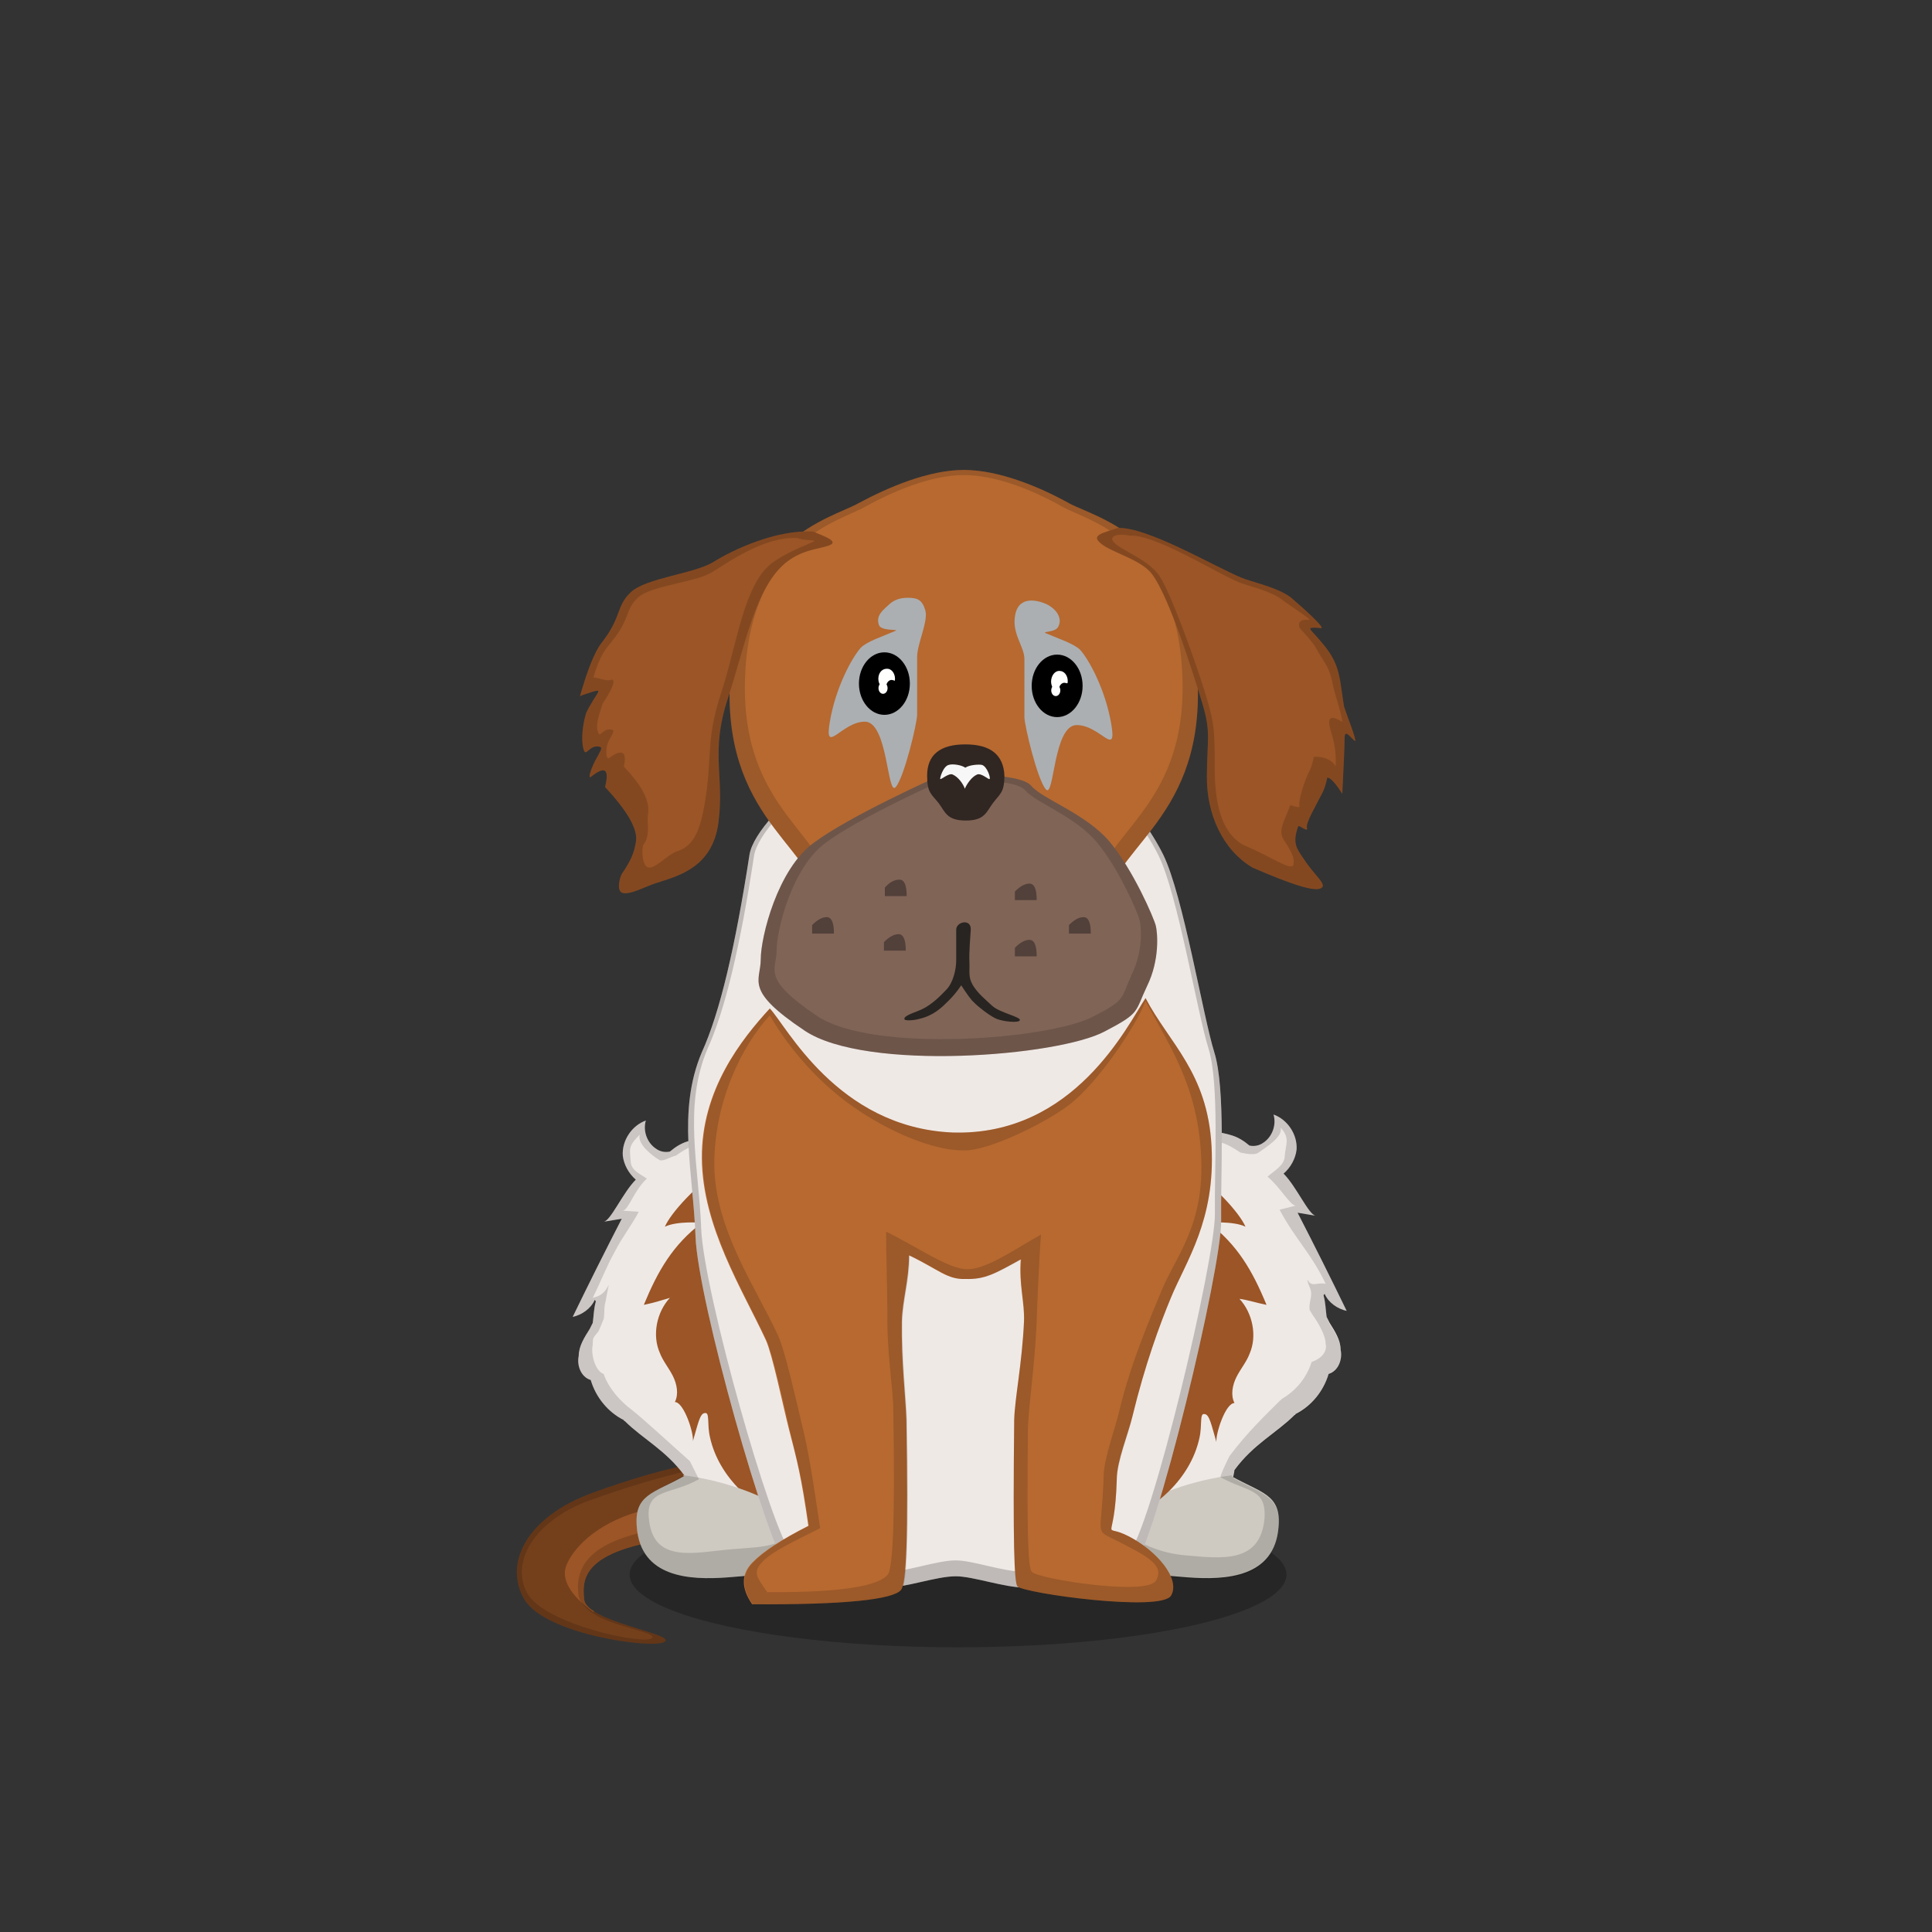 ﻿<?xml version="1.0" encoding="utf-8"?><!DOCTYPE svg PUBLIC "-//W3C//DTD SVG 1.1//EN" "http://www.w3.org/Graphics/SVG/1.1/DTD/svg11.dtd"><svg x="0" y="0" width="340px" height="340px" viewBox="0, 0, 340, 340" preserveAspectRatio="xMidYMid" font-size="0" id="a" enable-background="new 0 0 340 340" xmlns="http://www.w3.org/2000/svg" xmlns:xlink="http://www.w3.org/1999/xlink" xmlns:xml="http://www.w3.org/XML/1998/namespace" version="1.1"><rect x="0" y="0" width="340" height="340" fill="#333333" stroke="none"/><g id="b" fill="#000"><g id="c"><g transform="translate(0, 0) translate(0, 224)" id="d"><ellipse cx="168.6" cy="53.1" rx="57.8" ry="12.8" fill-opacity="0.25" id="e" /></g><g id="f"><g transform="translate(90.8, 85.2) translate(32, 179.5) scale(-1, 1) translate(-32, -179.5) translate(0, 153)" id="g"><g transform="translate(0, 17)" id="h"><path d="M30.7 15 C52.5 16.6 52.4 22.4 52 26.3 C51.6 30.2 36 32.3 37.8 33.7 C39.6 35.1 58.8 32.5 62.5 26.3 C66.2 20.1 62.3 11.8 50.5 7.5 C38.7 3.2 23 -1.1 10.1 2 C3.4 3.6 -3.8 8.7 3.9 12.4 C7.9 14.4 19 14.1 30.7 15 z" id="i" fill="#74401C" /><path d="M30.7 15 C52.5 16.6 52.4 22.4 52 26.3 C51.9 27.1 51.2 27.8 50.2 28.4 C50.3 28.4 50.4 28.5 50.4 28.5 C54.6 25.4 56.1 22.6 55.1 20.2 C53.6 16.6 48.8 12.3 41.2 10.5 C36.1 9.3 28.7 7.9 19.6 6 L12.4 6.8 L12.4 12.3 C12.4 12.6 13.5 13.3 15 14.1 C19.6 14.4 25.1 14.5 30.7 15 z" id="j" fill="#9B5526" /><path d="M30.7 15 C19 14.1 7.9 14.4 3.9 12.4 C-3.8 8.7 3.4 3.6 10.1 2 C23 -1.1 38.7 3.2 50.5 7.5 C62.3 11.8 66.2 20.1 62.5 26.3 C58.8 32.5 39.6 35.1 37.8 33.7 C36 32.3 51.6 30.2 52 26.3 C52.4 22.4 52.5 16.6 30.7 15 z M33.4 13.3 C53.2 14.8 53.4 21.9 53 25.5 C52.8 27 51.1 28.7 48.2 29.9 C44.3 31.5 39.1 32.3 40.1 33.1 C41.7 34.3 59 30.6 62 25.2 C65 19.8 60.9 12.4 50.9 8.8 C40.9 5.2 24 0.1 14.4 2.2 C8.2 3.6 1.8 8.3 8.7 11.7 C12.4 13.5 22.8 12.4 33.4 13.3 z" opacity="0.15" id="k" /></g></g><g transform="translate(116.3, 272.3) scale(1.763) translate(-116.3, -272.3) translate(93.1, 121.1) translate(14, 108)" id="l"><path d="M2.1 21.4 C2.2 21.2 2.3 21 2.4 20.8 C2.5 20.1 2.5 19.4 2.7 18.7 C2.7 18.6 2.7 18.6 2.6 18.5 C2.2 19.4 1.3 20 0.4 20.2 C2 16.9 3.6 13.7 5.3 10.4 C4.7 10.5 4.1 10.6 3.5 10.7 C4.2 10.6 5.4 7.8 6.7 6.5 C6 5.9 5.5 5 5.4 4.1 C5.3 2.6 6.3 1.1 7.7 0.6 C7.4 1.6 7.8 2.8 8.7 3.4 C9.1 3.7 9.6 3.8 10.1 3.7 C10.7 3.2 11.2 2.9 11.8 2.7 C14.3 1.9 17.2 2.2 20 3.1 C22.8 4 23.9 33 24 41.7 C24 45.6 12.3 42.2 11.6 36.1 C9.7 33.5 7.4 32.4 5.6 30.6 C5.6 30.6 5.5 30.6 5.5 30.5 C3.9 29.7 2.7 28.2 2.2 26.5 C1.2 26.2 0.8 25 1 24.1 C1 23.1 1.6 22.2 2.1 21.4 z" id="m" fill="#EFE9E6" /><path d="M7.5 19 C8.9 15.6 10.4 13 13.3 10.8 C13.3 10.8 10.8 10.6 9.6 11.2 C10.2 9.8 12.7 7.1 15.3 5.3 C14.8 4.9 14.1 4.5 13.4 4.3 C15.4 2.8 18.2 2.6 20.6 3.5 C20.7 3.5 23.7 2.9 23.8 2.9 C26.3 3.3 34.3 4.7 35.8 6.4 C39.7 10.9 41.1 18.5 39.2 23.8 C36.9 30.5 23.8 27.2 23.7 41.6 L23.7 41.7 C22.9 41 22.2 40.5 21.9 40.4 C18.6 39.4 15 36.3 14.1 32.2 C13.8 30.9 14.1 29.7 13.6 29.8 C13.1 29.8 12.9 30.9 12.4 32.6 C12.5 31.8 11.5 28.7 10.6 28.7 C11 27.9 10.8 26.9 10.4 26.1 C10 25.3 9.4 24.6 9.1 23.8 C8.3 22 8.8 19.7 10.1 18.3 C9.4 18.5 8.5 18.8 7.5 19 z" id="n" fill="#9B5526" /><path d="M11.5 36.1 L11.4 36 C15.3 36.5 19.1 37.8 22.4 39.9 C22.9 40.2 23.4 40.6 23.9 41 C23.9 41.2 23.9 41.4 23.9 41.7 C23.9 45.6 19.8 45.9 15.9 46.2 C12 46.5 7.2 46.2 6.8 41.2 C6.5 37.9 8.5 37.8 11.5 36.1 z" id="o" fill="#CECAC2" /><path d="M11.5 36 C9.6 33.5 7.3 32.4 5.6 30.6 C5.6 30.6 5.5 30.6 5.5 30.5 C3.9 29.7 2.7 28.2 2.2 26.5 C1.2 26.2 0.8 25 1 24.1 C1 23.1 1.6 22.2 2.1 21.4 L2.4 20.8 C2.5 20.1 2.5 19.4 2.7 18.7 C2.7 18.6 2.7 18.6 2.6 18.5 C2.2 19.4 1.3 20 0.4 20.2 C2 16.9 3.6 13.7 5.3 10.4 L3.5 10.7 C4.2 10.6 5.4 7.8 6.7 6.5 C6 5.9 5.5 5 5.4 4.1 C5.3 2.6 6.3 1.1 7.7 0.6 C7.4 1.6 7.8 2.8 8.7 3.4 C9.1 3.7 9.6 3.8 10.1 3.7 C10.7 3.2 11.2 2.9 11.8 2.7 C14.3 1.9 17.2 2.2 20 3.1 C20.1 3.1 20.3 3.3 20.4 3.4 C20.5 3.4 20.5 3.4 20.6 3.5 C20.7 3.5 23.7 2.9 23.8 2.9 C26.3 3.3 34.3 4.7 35.8 6.4 C39.7 10.9 41.1 18.5 39.2 23.8 C37.1 30 25.7 27.6 23.9 38.6 C23.9 39.8 23.9 40.9 24 41.7 C24 42 23.9 42.2 23.9 42.4 C23.4 45.7 19.6 45.9 15.9 46.2 C12 46.5 7.2 46.2 6.8 41.2 C6.5 37.9 8.5 37.8 11.5 36 L11.4 36 C11.4 36 11.5 36 11.5 36 z M6.2 29.4 C7.6 30.5 9.5 32.3 12.1 34.6 L13 36.4 C10.2 38 7.7 37.3 8 40.3 C8.4 44.9 12.6 43.7 16.2 43.4 C19.6 43.1 22.1 43.3 22.5 40.3 C22.6 40.1 22.9 38.6 22.9 38.4 C22.9 37.6 23.6 36.4 23.5 35.3 C25.2 25.2 36.1 29.2 38 23.5 C39.8 18.6 38.6 11.8 35 7.6 C33.6 6 26 4.2 23.7 3.9 C23.6 3.9 20.6 4 20.5 4 C20.4 4 20.4 4 20.3 3.9 C20.2 3.7 20.1 3.6 19.9 3.6 C17.3 2.8 14.6 2.5 12.3 3.2 C11.7 3.4 11.3 3.7 10.7 4.1 C10.2 4.2 9.3 4.8 9 4.5 C8.3 4.1 6.8 2.9 7.1 2 C5.9 3.2 6.1 3.4 6.2 4.8 C6.3 5.6 7.1 5.9 7.8 6.4 C6.5 7.6 6 9.5 5.4 9.6 L7 9.7 C6.2 11.2 5.3 12.3 4.6 13.7 C3.8 15.1 3.2 16.7 2.4 18.3 C3.2 18.1 3.6 17.8 4 17 C4 17 3.7 18.5 3.7 18.6 C3.5 19.2 3.6 19.8 3.5 20.4 L3 21.6 C2.5 22.3 2.4 22.1 2.4 23 C2.2 23.8 2.6 25.6 3.5 25.9 C3.7 26.6 4.5 28.1 6.2 29.4 z" opacity="0.15" id="p" /></g><g transform="translate(221.3, 272.3) scale(1.763) translate(-221.3, -272.3) translate(125.2, 121.1) translate(84, 131.5) scale(-1, 1) translate(-84, -131.5) translate(63, 108)" id="q"><g id="r"><path d="M1.7 20.8 C1.8 20.6 1.9 20.4 2 20.2 C2.1 19.5 2.1 18.8 2.3 18.1 C2.3 18 2.3 18 2.2 17.9 C1.8 18.8 0.9 19.4 0 19.6 C1.6 16.3 3.2 13.1 4.9 9.8 C4.3 9.9 3.7 10 3.1 10.1 C3.8 10 5 7.2 6.3 5.9 C5.6 5.3 5.1 4.4 5 3.5 C4.9 2 5.9 0.5 7.3 0 C7 1 7.4 2.2 8.3 2.8 C8.7 3.1 9.2 3.2 9.7 3.1 C10.3 2.6 10.8 2.3 11.4 2.1 C13.9 1.3 16.8 1.6 19.6 2.5 C22.4 3.4 23.5 32.4 23.6 41.1 C23.6 45 11.9 41.6 11.2 35.5 C9.3 32.9 7 31.8 5.2 30 C5.2 30 5.1 30 5.1 29.9 C3.5 29.1 2.3 27.6 1.8 25.9 C0.8 25.6 0.4 24.4 0.6 23.5 C0.6 22.5 1.2 21.6 1.7 20.8 z" id="s" fill="#EFE9E6" /></g><path d="M11.5 36.1 L11.4 36 C15.3 36.5 19.1 37.8 22.4 39.9 C22.9 40.2 23.4 40.6 23.9 41 C23.9 41.2 23.9 41.4 23.9 41.7 C23.9 45.6 19.8 45.9 15.9 46.2 C12 46.5 7.2 46.2 6.8 41.2 C6.5 37.9 8.5 37.8 11.5 36.1 z" id="t" fill="#CECAC2" /><path d="M8 19 C9.4 15.6 10.9 13 13.8 10.8 C13.8 10.8 11.3 10.6 10.1 11.2 C10.7 9.8 13.2 7.1 15.8 5.3 C15.3 4.9 14.6 4.5 13.9 4.3 C15.9 2.8 18.7 2.6 21.1 3.5 C21.2 3.5 21.3 3.5 21.4 3.5 C23.7 4.4 31.8 5.7 33.9 6.6 C40.4 9.4 43.3 18.7 40.8 23.9 C37.3 31.1 24.6 26.2 24.3 41.7 L24.3 41.8 C23.5 41.1 22.8 40.6 22.5 40.5 C19.2 39.5 15.6 36.4 14.7 32.3 C14.4 31 14.7 29.8 14.2 29.9 C13.7 29.9 13.5 31 13 32.7 C13.1 31.9 12.1 28.8 11.2 28.8 C11.6 28 11.4 27 11 26.2 C10.6 25.4 10 24.7 9.7 23.9 C8.9 22.1 9.4 19.8 10.7 18.4 C9.9 18.5 9 18.8 8 19 z" id="u" fill="#9B5526" /><path d="M20.3 3.3 C20.6 3.4 20.9 3.5 21.1 3.6 L21.4 3.6 C23.7 4.5 31.8 5.8 33.9 6.7 C40.4 9.5 43.3 18.8 40.8 24 C37.3 31.2 24.6 26.3 24.3 41.8 L24.3 41.9 C24.2 41.8 24 41.7 23.9 41.6 L23.9 41.8 C23.9 45.7 19.8 46 15.9 46.3 C12 46.6 7.2 46.3 6.8 41.3 C6.5 38.1 8.4 37.9 11.3 36.3 C11.2 36.1 11.2 35.8 11.2 35.6 C9.3 33 7 31.9 5.2 30.1 C5.2 30.1 5.1 30.1 5.1 30 C3.5 29.2 2.3 27.7 1.8 26 C0.8 25.7 0.4 24.5 0.6 23.6 C0.6 22.6 1.2 21.7 1.7 20.9 L2 20.2 C2.1 19.5 2.1 18.8 2.3 18.1 C2.3 18 2.3 18 2.2 17.9 C1.8 18.8 0.9 19.4 0 19.6 C1.6 16.3 3.2 13.1 4.9 9.8 L3.1 10.1 C3.8 10 5 7.2 6.3 5.9 C5.6 5.3 5.1 4.4 5 3.5 C4.9 2 5.9 0.5 7.3 0 C7 1 7.4 2.2 8.3 2.8 C8.7 3.1 9.2 3.2 9.7 3.1 C10.3 2.6 10.8 2.3 11.4 2.1 C13.9 1.3 16.8 1.6 19.6 2.5 C19.8 2.6 20.1 2.8 20.3 3.3 z M21.1 4.2 C20.8 4.1 20.6 4 20.3 4 C20.1 3.6 19.9 3.4 19.7 3.3 C17.1 2.5 14.5 2.2 12.2 2.9 C11.7 3.1 11.2 3.4 10.6 3.8 C10.1 3.9 9.2 4.1 8.8 3.8 C8.1 3.3 6.3 2.2 6.6 1.3 C5.6 2.4 6.1 2.9 6.2 4.3 C6.3 5.1 7.2 5.6 7.9 6.2 C6.6 7.3 5.7 9 5.1 9.1 L6.7 9.5 C5.1 12.5 3.5 13.9 2.1 16.9 C2.9 16.7 3.5 17.3 3.9 16.5 C4 16.6 3.6 17.4 3.6 17.5 C3.4 18.1 3.8 18.8 3.7 19.5 L3.4 20 C2.9 20.7 2.1 22 2.1 22.9 C1.9 23.7 2.6 24.4 3.5 24.7 C4 26.3 5.1 27.6 6.5 28.4 C6.5 28.5 6.6 28.5 6.6 28.5 C8.2 30.1 9.9 31.7 11.7 34.1 C12.2 35.1 12.6 36 12.6 36.2 C9.9 37.7 8 37.3 8.2 40.3 C8.6 44.9 12.6 44.3 16.1 44 C18.5 43.8 20.7 42.9 22.8 41.3 C23.7 38.8 24.9 32.6 26.4 31.4 C30.2 28.3 36.8 27.7 39 23 C41.3 18.2 38.6 9.8 32.7 7.2 C30.8 6.4 23.4 5.2 21.3 4.4 L21.1 4.4 z" opacity="0.15" id="v" /></g><g transform="translate(86.9, 76.8) translate(29, 49)" id="w"><path d="M88.8 24.6 C92.3 31.7 95.8 53 97.8 59.4 C99.8 65.8 98.9 80.9 99 89.1 C99.1 97.3 87.5 146.2 83.3 150.5 C81.7 152.2 75.1 153.6 64.6 153.6 C60.8 153.6 55.4 151.6 52.3 151.6 C48.8 151.6 43.2 153.7 39.8 153.6 C30.1 153.2 24.2 152.1 22.8 150.5 C19.1 146.2 6.9 103 6.5 91.8 C6.1 80.6 3.2 69.8 7.6 59.4 C10.8 52.4 13.5 40.8 16 24.6 C17.2 17.2 38.4 0.2 52.3 0.2 C73.1 0.2 85.3 17.5 88.8 24.6 z" id="x" fill="#EFE9E6" /><g transform="translate(5, 0)" id="y"><path d="M83.8 24.6 C87.3 31.7 90.8 53 92.8 59.4 C94.8 65.8 93.9 80.9 94 89.1 C94.1 97.3 82.5 146.2 78.3 150.5 C76.7 152.2 70.1 153.6 59.6 153.6 C55.8 153.6 50.4 151.6 47.3 151.6 C43.8 151.6 38.2 153.7 34.8 153.6 C25.1 153.2 19.2 152.1 17.8 150.5 C14.1 146.2 1.9 103 1.5 91.8 C1.1 80.6 -1.8 69.8 2.6 59.4 C5.8 52.4 8.5 40.8 11 24.6 C12.2 17.2 33.4 0.2 47.3 0.2 C68.1 0.2 80.3 17.5 83.8 24.6 z M83 24.8 C79.6 17.8 67.6 0.9 47.3 0.9 C33.7 0.9 13 17.5 11.8 24.8 C9.4 40.6 6.7 52 3.6 58.8 C-0.7 69 2.1 79.5 2.5 90.4 C2.9 101.3 14.8 143.6 18.5 147.8 C19.9 149.4 25.6 150.4 35.1 150.8 C38.4 150.9 43.9 148.8 47.3 148.8 C50.3 148.8 55.6 150.8 59.3 150.8 C69.6 150.8 76 149.4 77.6 147.8 C81.7 143.6 93 95.8 92.9 87.8 C92.8 79.8 93.7 65 91.8 58.8 C89.8 52.5 86.4 31.7 83 24.8 z" fill-opacity="0.2" id="z" /></g></g><g transform="translate(123.397, 175.65) scale(1.15, 1.015) translate(-129.3, -177.7) translate(89.9, 84.8) translate(78.5, 145.5) scale(-1, 1) translate(-78.5, -145.5) translate(39, 92)" id="a1"><path d="M68.1 2.7 C65.6 5.6 57.8 23.3 40.2 24.2 C21.5 24.9 13.3 5.5 10.6 0.9 C7 8.7 1.1 13.8 0.5 26.6 C-0.1 39.4 4.4 46.5 6.7 52.8 C8.4 57.4 10.7 64.5 12.6 73.4 C13.3 76.6 15 81.2 15 84.3 C15.3 96.3 17.5 91.7 13.2 94.2 C8.9 96.7 5.2 101.6 6.7 104.5 C8.2 107.4 29.2 104.1 30.2 102.9 C30.7 102.3 30.9 95.4 30.7 74 C30.6 70.2 29.5 64.3 29.2 57 C29.1 53.6 30 50.6 29.7 46.2 C33.7 48.7 35.2 49.7 38.2 49.6 C41 49.7 42.2 48 46.8 45.5 C46.8 49.8 47.8 53.2 47.9 56.9 C48 63.8 47.3 70.3 47.2 74 C46.9 94.5 47.2 102.3 48 103.5 C49.2 105.2 56.8 106.1 70.8 106 C72.5 103.2 72.5 100.8 70.8 98.8 C69.1 96.8 66.2 94.7 62.2 92.4 C63.3 83.7 63.9 81.2 65.2 75.5 C66.2 71 67.7 62.7 68.7 60.2 C72.3 51.4 78.4 40.6 78.5 28.7 C78.6 16.8 72.4 8 68.1 2.7 z" id="b1" fill="#B76930" /><path d="M68.1 2.7 C72.4 8 78.5 16.8 78.4 28.7 C78.3 40.6 72.2 51.4 68.6 60.2 C67.6 62.8 66 71 65.1 75.5 C63.9 81.2 63.2 83.7 62.1 92.4 C66.1 94.7 69 96.8 70.7 98.8 C72.4 100.8 72.4 103.2 70.7 106 C56.7 106.1 49.1 105.2 47.9 103.5 C47.1 102.3 46.8 94.5 47.1 74 C47.2 70.3 47.9 63.8 47.8 56.9 C47.7 53.1 46.7 49.8 46.7 45.5 C42.1 48 40.9 49.7 38.1 49.6 C35.1 49.7 33.6 48.7 29.6 46.2 C30 50.6 29 53.6 29.2 57 C29.5 64.3 30.6 70.2 30.7 74 C30.9 95.4 30.7 102.3 30.2 102.9 C29.2 104.1 8.2 107.4 6.7 104.5 C5.2 101.6 8.9 96.7 13.2 94.2 C17.5 91.7 15.3 96.3 15 84.3 C14.9 81.1 13.2 76.6 12.6 73.4 C10.7 64.5 8.4 57.5 6.7 52.8 C4.4 46.5 -0.1 39.4 0.5 26.6 C1.1 13.8 7 8.7 10.6 0.9 C13.3 5.5 21.5 24.9 40.2 24.2 C57.8 23.3 65.6 5.6 68.1 2.7 z M68.1 3.9 C66.9 6.2 63.6 12.3 57.5 17.9 C52.5 22.5 44.3 27.3 38.5 27.3 C34.8 27.5 26 22.6 22.4 19.5 C17.8 15.6 11.8 5.2 10.6 1.4 C7.1 8.9 2.7 15.8 2.1 28 C1.5 40.2 5.9 45.5 8.1 51.5 C9.7 55.9 12.8 63.9 14.6 72.4 C15.2 75.4 16.9 80.5 17 83.5 C17.3 94.9 18.7 92.8 14.6 95.2 C10.5 97.6 7.6 99.2 9 101.9 C10.4 104.6 27 101.6 28 100.4 C28.5 99.8 28.8 95.8 28.6 75.4 C28.5 71.7 27.6 64.9 27.3 57.9 C27.2 54.7 26.9 46.1 26.6 41.9 C30.4 44.3 35 48 37.9 47.9 C40.6 48 45.9 43.8 50.3 41.4 C50.3 45.5 50.1 52.2 50.1 55.8 C50.2 62.3 49.2 68.8 49.2 72.3 C48.9 91.8 49.3 99.6 50 100.8 C51.1 102.4 55.2 104 68.5 103.9 C70.1 101.2 70.8 100.5 69.2 98.6 C67.6 96.7 64.2 95 60.4 92.8 C61.5 84.5 62.1 79.7 63.3 74.3 C64.2 70 65.8 62 66.8 59.5 C70.2 51.1 76.5 41.1 76.6 29.8 C76.6 18.6 72.2 8.9 68.1 3.9 z" opacity="0.15" id="c1" /></g></g><g id="d1"><g transform="translate(102.5, 82.6) translate(25, 0)" id="e1"><path d="M83.3 38.3 C82.7 12.3 65.3 8.5 60.7 6 C55.5 3.1 48.3 0.1 42.1 0.1 C35.9 0.1 28.7 3.2 23.5 6 C18.9 8.6 1.6 12.3 0.9 38.3 C0.3 62.7 17 66.8 17.2 78.3 C17.5 96.2 28 97 42 97 C56 97 66.5 96.1 66.8 78.3 C67.1 66.8 83.9 62.6 83.3 38.3 z" id="f1" fill="#B76930" /><path d="M83.3 38.3 C83.9 62.6 67.1 66.8 66.8 78.3 C66.5 96.1 56 97 42 97 C28 97 17.5 96.2 17.2 78.3 C17 66.8 0.3 62.7 0.9 38.3 C1.6 12.3 18.9 8.6 23.5 6 C28.7 3.2 35.9 0.1 42.1 0.1 C48.3 0.1 55.5 3.1 60.7 6 C65.3 8.5 82.7 12.3 83.3 38.3 z M80.6 37.2 C80.1 12.6 63.8 9 59.5 6.6 C54.6 3.8 47.9 1 42.1 1 C36.3 1 29.6 3.9 24.7 6.6 C20.4 9.1 4.2 12.6 3.6 37.2 C3 60.4 18.6 64.2 18.8 75.1 C19.1 92.1 28.9 92.8 42 92.8 C55.1 92.8 64.9 92 65.2 75.1 C65.5 64.2 81.2 60.3 80.6 37.2 z" opacity="0.15" id="g1" /></g><g transform="translate(136.4, 105.3) rotate(17, 0, 0) scale(1) translate(-136.4, -105.3) translate(84.6, 86.1) translate(23, 6)" id="h1"><path d="M31.8 0 C25.5 1.5 19.2 7.2 16.6 10.2 C14 13.2 6 16.4 4.2 19.6 C2.4 22.8 4 24.1 1.9 29.6 C1.2 31.4 0.9 34.8 1 39.7 C1.4 39.3 2.1 38.9 2.9 38.3 C4.7 37.1 3.5 38.4 2.9 42.2 C2.9 44.3 3.4 47 4.3 48.4 C5.2 49.9 5 47.2 7 47.2 C7.5 47.2 7.2 48.2 7 49.2 C6.6 50.9 6.5 53.4 7 52.7 C8.8 50.1 9.7 50.4 9.9 53.7 C14.9 56.6 17.6 59.1 17.9 61.3 C18.2 63.3 18 64.9 17.2 67.4 C17 68.1 17.1 70.9 18.5 70.6 C19.8 70.4 21.7 68.5 23.2 67.4 C26.4 65.1 32.2 62 30.8 53.8 C29.4 45.6 25.8 42.5 26 32.5 C26.2 22.5 24.9 12.4 28.8 6.6 C31 3.4 33.9 2.6 35.3 1.4 C36.7 0.2 33.1 0.2 31.8 0 z" id="i1" fill="#9B5526" /><path d="M31.8 0 C33.1 0.2 36.7 0.2 35.3 1.4 C33.9 2.6 31 3.4 28.8 6.6 C24.9 12.4 26.2 22.5 26 32.5 C25.8 42.5 29.4 45.6 30.8 53.8 C32.2 62 26.4 65.1 23.2 67.4 C21.7 68.5 19.8 70.4 18.5 70.6 C17.1 70.9 17 68.1 17.2 67.4 C18 64.9 18.2 63.3 17.9 61.3 C17.6 59.1 14.9 56.6 9.9 53.7 C9.7 50.4 8.8 50.1 7 52.7 C6.5 53.4 6.6 50.9 7 49.2 C7.2 48.2 7.5 47.2 7 47.2 C5 47.2 5.2 49.9 4.3 48.4 C3.4 47 2.9 44.3 2.9 42.2 C3.5 38.4 4.7 37.1 2.9 38.3 C2.1 38.9 1.4 39.3 1 39.7 C0.9 34.8 1.2 31.4 1.9 29.6 C4 24.1 2.4 22.8 4.2 19.6 C6 16.4 14 13.2 16.6 10.2 C19.2 7.2 25.5 1.5 31.8 0 z M29.5 1.9 C23.9 3.2 19.1 9.5 16.8 12.1 C14.4 14.7 7.3 17.4 5.7 20.1 C4.1 22.9 5.5 24 3.6 28.7 C3 30.2 2.2 31.7 2.3 35.9 C2.7 35.6 4.6 35.9 5.3 35.4 C6.8 34.4 5.3 39.6 5.2 39.7 C5.2 41.5 5 43.5 5.8 44.7 C6.6 46 6.4 43.7 8.2 43.7 C8.6 43.7 8.4 44.6 8.2 45.4 C7.8 46.9 8.6 49.2 9.1 48.6 C10.7 46.4 11.8 46.5 12 49.3 C16.5 51.8 18.2 54 18.5 55.9 C18.7 57.6 20.1 59.4 19.3 61.5 C19.2 62.1 20.2 65.3 21.4 65 C22.6 64.8 23.9 61.9 25.2 60.9 C28.1 59 28.3 55.6 27.1 48.6 C25.8 41.6 24.4 39.7 24.6 31.2 C24.7 22.6 22.9 12.5 26.4 7.5 C28.4 4.8 30.9 3 32.1 1.9 C33.4 0.9 30.7 2.1 29.5 1.9 z" opacity="0.15" id="j1" /></g><g transform="translate(202.7, 105.3) rotate(-17, 0, 0) scale(1) translate(-202.7, -105.3) translate(90.1, 86.6) translate(97, 5)" id="k1"><path d="M16.5 8.8 C18.6 12.4 18.7 28 18.7 33.7 C18.7 39.4 17.7 40.1 15.7 46.5 C13.7 52.9 14.6 59.7 18.7 64.2 C24.1 68.8 27.7 71.4 29.1 71.2 C30.5 71 28.8 68.9 27.8 65.5 C27.1 63.2 26.6 62.2 28.5 59.6 C28.7 59.3 29.9 61.3 29.9 60.3 C29.9 59.4 32.6 57 34.4 55.1 C35.3 54.1 35.9 52.9 35.9 52.9 C36.4 53 37 54.2 37.6 56.4 C39.3 51.7 40.4 48.6 40.9 47 C41.4 45.6 41.9 47.4 42.4 48.1 C42.9 48.8 42.3 42.3 42.4 41.7 C42.9 37.9 43.6 35.7 42.9 32.7 C42.6 31.3 41.8 29.5 40.8 27.4 C40.7 27.1 40.2 26.4 42.5 27.4 C43.5 27.9 40.2 22.5 39.1 20.8 C37.5 18.4 33.1 16 31.7 14.8 C27.8 11.6 18.5 1.4 13.5 0.1 C10.9 0.2 8.7 -0.1 9.7 1.6 C10.8 3.6 14.9 6 16.5 8.8 z" id="l1" fill="#9B5526" /><path d="M16.5 8.8 C14.9 6 10.8 3.6 9.7 1.6 C8.7 -0.1 10.9 0.2 13.5 0.1 C18.5 1.4 27.8 11.6 31.7 14.8 C33.1 16 37.5 18.4 39.1 20.8 C40.2 22.5 43.5 27.9 42.5 27.4 C40.2 26.4 40.7 27.1 40.8 27.4 C41.8 29.5 42.6 31.3 42.9 32.7 C43.6 35.7 42.9 37.9 42.4 41.7 C42.3 42.3 42.9 48.8 42.4 48.1 C41.9 47.4 41.4 45.6 40.9 47 C40.4 48.6 39.3 51.7 37.6 56.4 C37 54.2 36.4 53 35.9 52.9 C35.9 52.9 35.3 54.1 34.4 55.1 C32.6 57 29.9 59.4 29.9 60.3 C29.9 61.3 28.7 59.3 28.5 59.6 C26.6 62.2 27.1 63.2 27.8 65.5 C28.8 68.9 30.5 71 29.1 71.2 C27.7 71.4 24.1 68.8 18.7 64.2 C14.6 59.7 13.7 52.9 15.7 46.5 C17.7 40.1 18.7 39.4 18.7 33.7 C18.7 28 18.6 12.4 16.5 8.8 z M18 10.2 C19.1 13.5 19.7 27 19.7 31.9 C19.7 36.9 19.7 38.1 18 43.7 C16.2 49.3 14.6 55.8 18.2 59.8 C22.9 63.8 24.4 66.1 25.6 66 C26.2 65.1 26.3 64.2 25.4 61.2 C24.8 59.2 26.5 58 28.2 55.7 C28.3 55.4 29.8 57 29.8 56.1 C29.8 55.4 31.8 52.3 33.4 50.7 C34.2 49.8 34.7 48.7 34.7 48.7 C35.1 48.8 37.4 49.4 37.9 51.4 C39.4 47.3 38.6 45 39.1 43.6 C39.5 42.4 40.7 43.6 41.2 44.2 C41.6 44.9 41.5 38.3 41.6 37.8 C42 34.5 41.4 33.7 40.8 31.1 C40.6 29.8 39.9 28.3 39 26.4 C38.9 26.2 38.8 24.5 40.9 25.4 C41.7 25.8 38.5 22.1 37.5 20.7 C36.1 18.6 32.3 16.5 31 15.4 C27.6 12.6 19.5 3.1 15.1 2 C13.1 0.9 11.3 1 12.2 2.5 C13.2 4.3 16.9 6.9 18 10.2 z" opacity="0.15" id="m1" /></g><g transform="translate(169.8, 141.2) scale(0.8, 1) translate(-169.8, -141.2)" id="n1"><g transform="translate(103.4, 72.3) translate(21, 46)" id="o1"><g transform="translate(0, 18)" id="p1"><path d="M10.2 45.1 C-3.3 37.9 0.5 36.4 0.5 32.5 C0.5 28.6 4.2 16.6 12.2 12 C20.1 7.3 38.5 0.7 39.6 0.3 C40.7 -0.1 57.5 -0.5 60 2 C62.6 4.4 71.8 6.8 77.1 11.7 C82.4 16.7 87 25.3 87.4 26.6 C87.8 27.9 88.3 32.6 85.5 37.2 C82.7 41.9 84.1 41.9 76.2 45.2 C66 49.6 23.7 52.3 10.2 45.1 z" id="q1" fill="#806456" /><path d="M10.2 45.1 C-3.3 37.9 0.5 36.4 0.5 32.5 C0.5 28.6 4.2 16.6 12.2 12 C20.1 7.3 38.5 0.7 39.6 0.3 C40.7 -0.1 57.5 -0.5 60 2 C62.6 4.4 71.8 6.8 77.1 11.7 C82.4 16.7 87 25.3 87.4 26.6 C87.8 27.9 88.3 32.6 85.5 37.2 C82.7 41.9 84.1 41.9 76.2 45.2 C66 49.6 23.7 52.3 10.2 45.1 z M12.9 42.5 C25.3 49.1 64.2 46.6 73.6 42.6 C80.9 39.6 79.6 39.6 82.1 35.2 C84.7 31 84.2 26.7 83.8 25.5 C83.4 24.3 79.2 16.4 74.3 11.8 C69.5 7.3 61.1 5 58.7 2.8 C56.4 0.5 41 0.9 39.9 1.3 C38.9 1.6 22 7.7 14.8 12 C7.4 16.3 4 27.3 4 30.9 C4 34.5 0.5 35.8 12.9 42.5 z" opacity="0.15" id="r1" /><path d="M31 18.5 C32.1 18.5 32.6 19.5 32.6 21.4 L27.8 21.4 L27.8 19.9 C28.9 18.9 30 18.5 31 18.5 z" id="s1" fill="#52403A" /><path d="M15 25.1 C16.1 25.1 16.6 26.1 16.6 28 L11.8 28 L11.8 26.5 C12.9 25.6 14 25.1 15 25.1 z" id="t1" fill="#52403A" /><path d="M30.8 28.1 C31.9 28.1 32.4 29.1 32.4 31 L27.6 31 L27.6 29.5 C28.7 28.6 29.8 28.1 30.8 28.1 z" id="u1" fill="#52403A" /><path d="M59.6 19.2 C60.7 19.2 61.2 20.2 61.2 22.1 L56.4 22.1 L56.4 20.6 C57.5 19.7 58.6 19.2 59.6 19.2 z" id="v1" fill="#52403A" /><path d="M59.6 29.1 C60.7 29.1 61.2 30.1 61.2 32 L56.4 32 L56.4 30.5 C57.5 29.6 58.6 29.1 59.6 29.1 z" id="w1" fill="#52403A" /><path d="M71.5 25.1 C72.6 25.1 73.1 26.1 73.1 28 L68.3 28 L68.3 26.5 C69.4 25.6 70.5 25.1 71.5 25.1 z" id="x1" fill="#52403A" /></g></g><g transform="translate(90.6, 88.3) translate(65, 74)" id="y1"><path d="M4.2 17 C7.4 16.4 9.1 15 10.5 13.9 C11.4 13.2 12.4 12.3 13.4 11.1 C14.7 12.7 15.6 13.7 16.2 14.1 C17 14.8 19.4 16.3 20.9 16.9 C22.4 17.5 26.3 17.8 26.3 17.2 C26.3 16.6 21.8 15.9 20.2 14.7 C18.6 13.5 17 12.5 15.9 11 C14.9 9.6 15.3 8.6 15.2 7 C15.1 5 15.4 2.8 15.5 1.3 C15.6 -0.7 12.3 -0.1 12.3 1.3 C12.3 2.7 12.3 4.8 12.3 6.6 C12.3 8.4 11.6 10.6 10.2 11.8 C8.8 13 6.9 14.5 4.8 15.3 C3.5 15.8 0.8 16.4 0.9 17 C0.8 17.4 2.9 17.3 4.2 17 z" id="z1" fill="#282421" /></g><g transform="translate(110.4, 67.2) translate(51, 63)" id="a2"><g id="b2"><path d="M8.5 0.8 C3 0.8 0.1 2.6 0.1 6.3 C0.1 9.3 1 9.5 2.6 11.1 C4.1 12.7 4.4 14.2 8.6 14.2 C12.8 14.2 13.1 12.7 14.6 11.1 C16.1 9.5 17.1 9.3 17.1 6.3 C16.9 2.6 14 0.8 8.5 0.8 z" id="c2" fill="#302622" /><path d="M12.1 4.4 C11.4 4.3 9.4 4.4 8.5 4.9 C7.6 4.4 5.7 4.2 4.9 4.4 C3.6 4.6 2.8 6.9 3 6.9 C3.2 7 4.9 5.8 5.7 6.1 C6.9 6.5 8 7.7 8.4 8.6 C8.8 7.8 9.9 6.5 11.1 6.1 C12 5.8 13.6 7 13.8 6.9 C14.2 6.9 13.3 4.6 12.1 4.4 z" id="d2" fill="#F7F7F7" /></g></g><g transform="translate(95.8, 60.4) translate(45, 45)" id="e2"><path d="M-0.7 21.6 C0.6 15.5 4.2 10.3 6.1 8.6 C7.4 7.5 10.9 6.6 13.8 5.6 C14.5 5.3 10.6 5.7 10.1 4.6 C9.3 2.8 11.3 1.8 12.3 1 C13.1 0.4 14.3 -0.2 16.4 -0.2 C18.5 -0.2 19.6 0.1 20.3 2 C21 3.9 18.5 7.9 18.5 10.2 C18.5 12.5 18.5 19 18.5 20.4 C18.5 21.8 15.7 31.3 13.8 33.1 C11.9 34.9 12.1 21.6 7 21.6 C1.9 21.6 -2 27.7 -0.7 21.6 z" id="f2" fill="#ABAFB2" /><g transform="translate(6, 10)" id="g2"><ellipse cx="5.3" cy="4.9" rx="5.6" ry="5.5" id="h2" /><path d="M7.6 4.4 C7.8 3.4 7.1 2.4 6.1 2.3 C5.1 2.2 4.2 2.7 4 3.7 C3.8 4.7 4.5 5.7 5.5 5.8 C5.6 5.8 5.6 5.8 5.7 5.8 C5.7 5.6 5.7 5.5 5.7 5.3 C5.8 4.6 6.5 4.1 7.2 4.3 C7.3 4.3 7.5 4.4 7.6 4.4 C7.6 4.5 7.6 4.4 7.6 4.4 z" id="i2" fill="#FFFFFE" /><circle cx="5" cy="5.7" r="1" id="j2" fill="#FFFFFE" /></g></g><g transform="translate(102.9, 60.8) translate(78, 46)" id="k2"><path d="M21.1 20.6 C19.8 14.5 16.2 9.3 14.3 7.6 C13 6.5 9.5 5.6 6.6 4.6 C6 4.3 9 4.5 9.5 3.4 C10.5 1.7 8.5 0.1 6.8 -0.5 C5.1 -1.1 0.9 -2.1 0 1.3 C-0.9 4.7 2 6.9 2 9.2 C2 11.5 2 18 2 19.4 C2 20.8 4.8 30.3 6.7 32.1 C8.6 33.9 8.3 20.8 13.5 20.8 C18.7 20.8 22.4 26.7 21.1 20.6 z" id="l2" fill="#ABAFB2" /><g transform="translate(4, 9)" id="m2"><ellipse cx="5.2" cy="4.9" rx="5.6" ry="5.5" id="n2" /><path d="M7.5 4.4 C7.7 3.4 7 2.4 6 2.3 C5 2.1 4.1 2.8 3.9 3.8 C3.7 4.8 4.4 5.8 5.4 5.9 C5.5 5.9 5.5 5.9 5.6 5.9 C5.6 5.7 5.6 5.6 5.6 5.4 C5.7 4.7 6.4 4.2 7.1 4.4 C7.2 4.4 7.4 4.5 7.5 4.4 C7.5 4.5 7.5 4.4 7.5 4.4 z" id="o2" fill="#FFFFFE" /><circle cx="4.9" cy="5.7" r="1" id="p2" fill="#FFF" /></g></g></g></g></g></g><defs><g transform="translate(17.095, 0.801) translate(-135.295, -293.601)" id="q2" fill="#000"><path d="M118.2 302.7 C118.4 307.4 132.5 311.2 149.8 311.2 C167.1 311.2 181.2 307.4 181.4 302.7 C181.4 307.5 181.4 310.1 181.4 310.5 C181.4 315.3 167.3 319.1 149.8 319.1 C132.3 319.1 118.2 315.2 118.2 310.5 L118.2 302.7 L118.2 302.7 z" fill-opacity="0.453" id="r2" fill="#593001" /><path d="M118.7 301.7 C118.9 306.4 133 310.2 150.3 310.2 C167.6 310.2 181.7 306.4 181.9 301.7 C181.9 306.5 181.9 309.1 181.9 309.5 C181.9 314.3 167.8 318.1 150.3 318.1 C132.8 318.1 118.7 314.2 118.7 309.5 L118.7 301.7 L118.7 301.7 z" id="s2" fill="#DA8113" /><linearGradient x1="46.054" y1="-118.693" x2="45.466" y2="-118.693" gradientUnits="userSpaceOnUse" gradientTransform="matrix(117.135, 0, 0, 28.463, -5208.417, 3687.795)" id="t2"><stop offset="0%" stop-color="#D9952A" stop-opacity="1" /><stop offset="6.439%" stop-color="#CA7519" stop-opacity="1" /><stop offset="30.54%" stop-color="#E3AD3A" stop-opacity="1" /><stop offset="51.05%" stop-color="#FFEC91" stop-opacity="1" /><stop offset="68.8%" stop-color="#E9BD44" stop-opacity="1" /><stop offset="86.24%" stop-color="#FFED6C" stop-opacity="1" /><stop offset="93.87%" stop-color="#F2D353" stop-opacity="1" /><stop offset="100%" stop-color="#F2B947" stop-opacity="1" /></linearGradient><path d="M118.2 301.6 C118.4 306.1 132.7 309.7 150.3 309.7 C167.9 309.7 182.2 306.1 182.4 301.6 C182.4 306.2 182.4 308.7 182.4 309 C182.4 313.5 168 317.2 150.3 317.2 C132.6 317.2 118.2 313.5 118.2 309 L118.2 301.6 L118.2 301.6 z" id="u2" style="fill:url(#t2)" /><linearGradient x1="45.491" y1="-117.955" x2="45.941" y2="-117.59" gradientUnits="userSpaceOnUse" gradientTransform="matrix(115.425, 0, 0, 29.925, -5125.077, 3826.124)" id="v2"><stop offset="0%" stop-color="#F4E072" stop-opacity="1" /><stop offset="100%" stop-color="#DB9427" stop-opacity="1" /></linearGradient><ellipse cx="150.3" cy="301.5" rx="31.6" ry="8.2" id="w2" style="fill:url(#v2)" /><linearGradient x1="45.466" y1="-126.007" x2="46.054" y2="-126.007" gradientUnits="userSpaceOnUse" gradientTransform="matrix(117.135, 0, 0, 18.622, -5208.417, 2651.479)" id="x2"><stop offset="0%" stop-color="#D9952A" stop-opacity="1" /><stop offset="6.439%" stop-color="#CA7519" stop-opacity="1" /><stop offset="30.54%" stop-color="#E3AD3A" stop-opacity="1" /><stop offset="51.05%" stop-color="#FFEC91" stop-opacity="1" /><stop offset="68.8%" stop-color="#E9BD44" stop-opacity="1" /><stop offset="86.24%" stop-color="#FFED6C" stop-opacity="1" /><stop offset="93.87%" stop-color="#F2D353" stop-opacity="1" /><stop offset="100%" stop-color="#F2B947" stop-opacity="1" /></linearGradient><path d="M119.2 299.9 C119 300.2 118.9 300.6 118.9 301 C118.9 305.5 132.9 309.2 150.3 309.2 C167.7 309.2 181.7 305.5 181.7 301 C181.7 300.6 181.6 300.3 181.4 299.9 C182 300.5 182.4 301.2 182.4 301.9 C182.4 306.4 168 310.1 150.3 310.1 C132.6 310.1 118.2 306.4 118.2 301.9 C118.2 301.3 118.6 300.6 119.2 299.9 z" id="y2" style="fill:url(#x2)" /><linearGradient x1="45.196" y1="-121.59" x2="45.375" y2="-120.676" gradientUnits="userSpaceOnUse" gradientTransform="matrix(101.745, 0, 0, 23.94, -4458.332, 3199.41)" id="z2"><stop offset="0%" stop-color="#F8DD61" stop-opacity="1" /><stop offset="100%" stop-color="#EAA330" stop-opacity="1" /></linearGradient><ellipse cx="150.3" cy="300.8" rx="27.8" ry="6.6" id="a3" style="fill:url(#z2)" /><linearGradient x1="45.569" y1="-134.267" x2="45.022" y2="-134.267" gradientUnits="userSpaceOnUse" gradientTransform="matrix(101.745, 0, 0, 13.252, -4458.332, 2077.223)" id="b3"><stop offset="0%" stop-color="#F4CA2F" stop-opacity="1" /><stop offset="51.38%" stop-color="#BF7737" stop-opacity="1" /><stop offset="100%" stop-color="#E4A929" stop-opacity="1" /></linearGradient><path d="M122.6 301.5 C122.5 301.3 122.4 301 122.4 300.8 C122.4 297.2 134.9 294.2 150.2 294.2 C165.5 294.2 178 297.1 178 300.8 C178 301 177.9 301.3 177.8 301.5 C176.3 298.2 164.5 295.6 150.1 295.6 C135.7 295.6 124.1 298.2 122.6 301.5 z" id="c3" style="fill:url(#b3)" /></g></defs><desc>B5K5D825K7G,vuZAAZn3Ob0KYqHotYPl7IPMmXXi5fa4605bhcjFVyNaQKvcB2Mng6Q3J7qJvlcq2zuM+nq/XUbxwSvfLRTzgvng+XcpJp3O8hbSo1ulQSPABpz0bGiHKoj5lMuEqEno</desc></svg>
